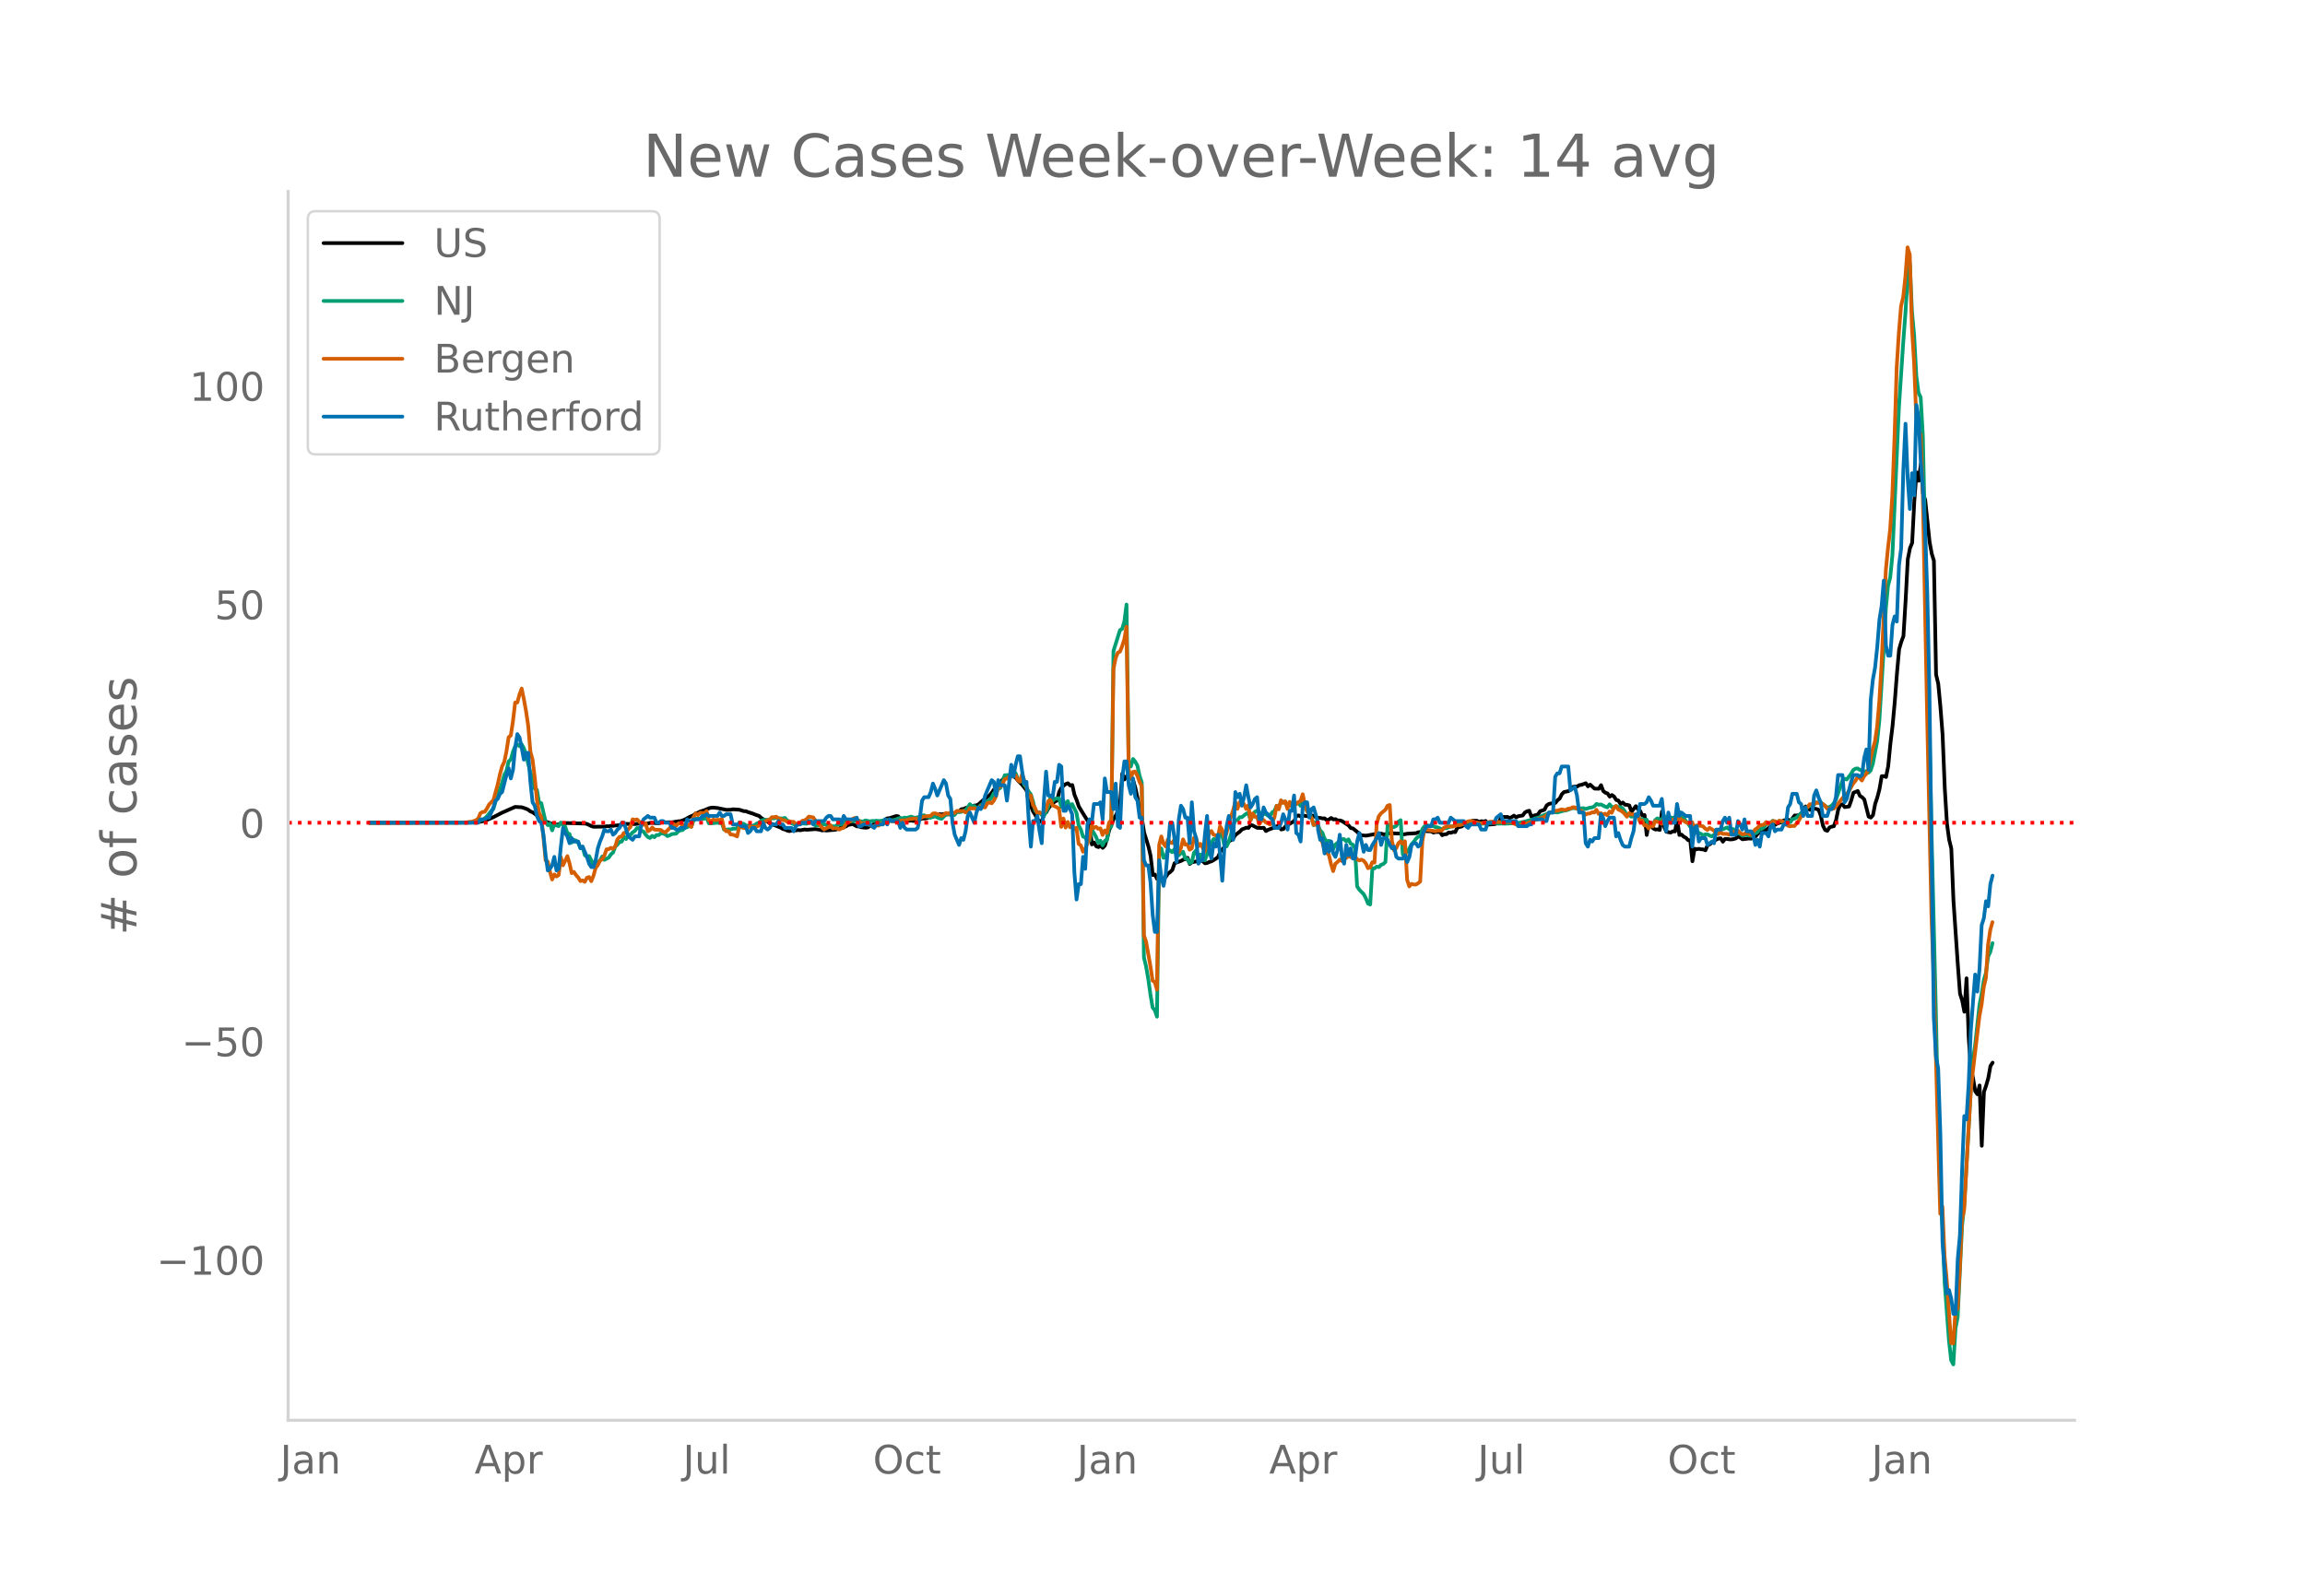 <svg height="864" viewBox="0 0 936 648" width="1248" xmlns="http://www.w3.org/2000/svg" xmlns:xlink="http://www.w3.org/1999/xlink"><defs><style>*{stroke-linecap:butt;stroke-linejoin:round}</style></defs><g id="figure_1"><path d="M0 648h936V0H0z" style="fill:#fff" id="patch_1"/><g id="axes_1"><path d="M117 576.72h725.4V77.76H117z" style="fill:none" id="patch_2"/><path clip-path="url(#pd4b113bafa)" d="m149.973 334.1 41.547-.116 2.652-.154 1.768-.33 1.768-.52 2.652-1.163 3.536-1.824 5.304-2.34 2.652.156 1.768.59.884.408.884.692.884.326 5.304 3.788 2.652.917.884.235.884.11.884-.158.884-.363 1.768-.032.884-.107 7.071.212.884.156 1.768.856.884.28 4.42-.058.884-.144.884.027.884-.21.884.015.884-.153.884-.026 3.536-.6 3.536.046 1.768-.164.884.054.884-.124 1.768.013.884-.255.884-.02 1.768.155.884-.004 1.768-.463.884.153 1.768-.062.884.035 2.652-.444.884-.046 1.768-.65 1.768-1.012 1.768-.772.884-.692.884-.288.884-.487 1.768-.555 1.768-.761.884-.243.884-.039 1.768.175 3.536.723 1.768-.013.884-.202 2.652.174 1.768.575.884.03.884.368 1.767.544 1.768.714.884.247.884.815 1.768 1.105.884.458.884.65.884.276.884.451 1.768.692.884.357.884.558.884.222.884.407.884.228.884-.222 1.768-.09.884-.137.884.093 1.768-.317.884.113 3.536-.258 1.768.256.884.29.884-.124.884.15 3.536-.313 1.768-.509.884-.578.884.062.884-.34.884-.618.884-.13.884-.246 1.768.975.884.055.884.306 1.768.185.884-.086.884-.604.884-.21.884-.726.884-.25.884.164 1.768-.445.884-1.135.884-.512.884-.054 2.652-.869.884.093.884 1.132 1.768.363.884.233.884.09.884-.092.884.202.884-.27.884-.038 1.768-.724.883.012.884-.115.884-.339 1.768-.325 1.768-.544.884-.483.884.154.884-.206.884.294.884-.272.884.254.884.008.884-.365.884-.848.884-.082.884-.91.884-.088.884-.418.884-.253 1.768-.293.884-.44.884-.075.884-.456 1.768-1.65 2.652-1.985.884-1.052.884-1.296.884-.662.884-1.034.884-1.317.884-1.06 1.768-1.315 1.768-.273.884.264.884.602.884 1.113 1.768 1.815 1.768 2.224.884 4.897.884 1.61.884 2.071.884 1.408.884 1.856.884.6.884.34.884-3.51.884-.315.884-1.599.884-1.166.884-.92.884-.743.884-.395.884-3.553.884-1.628.884-.863.884-.656.884-.321.884.885.884-.175.884 3.95.884 2.118.884 2.623 1.768 2.948 1.768 2.804.884 1.996.884 7.7.884-.816.883 1.55.884.342.884-.616.884.924.884-.967.884-2.92.884-3.414.884-2.085.884-2.401.884-1.371.884-1.703.884-3.61.884-11.732.884 2.42.884-1.327.884.502.884.172.884 1.074.884 3.025.884 4.141.884 4.807.884 3.394.884 5.716 1.768 5.71.884 3.798.884 7.794.884-.21.884 1.813.884-1.582.884 1.208.884.119.884-.638.884-1.312.884-.602.884-.862.884-2.721 2.652-.943.884-.508.884-.21.884-.537.884 2.484.884-.674 1.768-.34.884.113.884-.534.884.294.884.888.884-.137.884-.416.884-.258 1.768-1.059.884-.692.884-2.049 2.652-3.15.884-1.165.884-.512.884-.742.884-1.35 1.768-1.344.884-.898 1.768-.688.884.086.884-1.298.884.352 1.768.905 1.768.07.884-.085.884 1.335.883-.498 2.652-1.007.884-.423.884-.272.884 1.555.884-.153.884-1.135 3.536-2.11.884-2.062.884-.264.884.49.884-.386 2.652.297.884-.32.884.096.884.61.884.208.884.034.884.219.884-.033.884.8.884-.382.884-.564.884.573.884-.104.884.553.884-.043.884.29 2.652 1.745.884 1.064.884.156 1.768 1.437.884.946.884.4 1.768.151 1.768-.3 2.652-.495.884.094.884-.137.884.297.884-.02.884-.368.884-.086 2.652.13 1.768.023.884.384 1.768-.315 3.536-.201.884-.38 1.768-.22.884-.285 2.652.143.884.493.884-.228 1.767-.027.884 1.315.884-.372.884-.049.884-.677.884.13.884-.356.884.07.884-1.847 1.768-.46.884-.61 1.768.068.884-.18.884-1.618 1.768.04.884.51.884-.358.884.162.884-.239.884 1.49 2.652-.186 1.768-.52.884-2.081.884-.371.884.081.884-.06.884.451.884-.404.884-.565.884.705.884-.488 1.768-.277.884-1.2.884-.5.884-.227.884 2.451.884-.44 1.768-.47.884-1.341 1.768-.59.884-1.746.884-.616.884-.207 1.768-.205.884-1.112.884-.67.884-1.776.884-.878 1.768-.347.884-.745.884-.94.884-.219.884.031.884-.573.884-.126 1.768-.656.884 1.271.884-.697 1.768 1.607 1.768.067.884-1.457.884 2.367.884.708.884.295.884 1.293.883-.663.884.634.884 1.385.884.227.884 1.426.884-.629.884.878.884.07.884.239.884 2.57 1.768-2.274.884 1.279.884.643.884 1.884.884-.213.884 8.113.884-5.213 1.768 2.559.884.443.884-.078.884.25.884-7.486.884 6.12.884 2.088 1.768.33.884-.519.884.072.884-4.886.884 6.318.884-.159.884.846.884.454.884.945.884.033.884 8.552.884-5.09.884.193.884-.156.884.187.884.063.884.34.884-2.116.884-.309.884-.778 1.768-1.17.884-.374.884-.113.884 1.377.884-1.144.884.016.884.185.884.005.884-.138.884-.29.884-.79.884.508.884.671 2.652-.33.884.087.884-1.256.884.356.884-1.055.884-.798.884-.61 1.768-.234 1.768-1.47.884-.395.884-.152.884-.552 1.768-.56.883-.71.884-.088.884-.243.884.878.884-1.397.884-1.153.884.01.884-.122.884-.695.884-.965.884-1.883.884.492.884.883.884-.176.884-.324.884.145.884.335.884 2.353.884 4.082.884 1.77.884.346.884-1.361.884-.348.884-.16.884-2.401.884-4.303.884-2.078.884-.11.884 1.125 1.768-.255.884-2.48.884-3.087 1.768-.725.884 2.007.884.527.884.896 1.768 6.977.884.392.884-.985.884-4.59.884-2.623.884-3.425.884-5.178.884-.038.884.368.884-4.459.884-9.082.884-7.275.884-9.621.884-11.47.884-9.908.884-3.066.884-2.348.884-14.496.884-16.705.884-4.502.884-2.135.884-17.023.884-11.643.884 3.42.884-6.736.884 11.864.884 2.671 1.768 16.958.884 4.855.884 2.875.884 46.237.884 3.735.884 9.397.884 11.402.884 21.688.884 14.328.884 6.45.884 3.666.884 21.298 1.767 25.901.884 11.698.884 2.79.884 4.553.884-13.584.884 24.063.884 12.825.884 3.726.884 5.226.884 1.262.884-3.581.884 24.483.884-21.846.884-2.568.884-3.08.884-4.92.884-1.334h0" style="fill:none;stroke:#000;stroke-linecap:round;stroke-width:1.5" id="line2d_1"/><path clip-path="url(#pd4b113bafa)" d="m149.973 334.1 40.663-.101 1.768-.135 1.768-.34.884-.429.884-.197.884-.592.884-.789 1.768-2.257.884-.8.884-3.084 2.652-7.515.884-3.206.884-1.628.884-3.826.884-.798.884-3.162.884-2.162.884-.804.884.737.884-.752.884 1.579.884 2.727 1.768 7.216.884 1.949.884 4.525.884.45.884 5.203.884.234 1.768 7.573.884 1.337.884-.622.884 2.747.884-2.583.884.597.884.284.884-1.485.884.977.884.719.884 2.607.884.364.884 3.471.884-1.058.884.27.884.957.883 1.992.884-.45.884 3.4.884.686.884-.32 1.768 3.545.884-1.774.884.875.884-.842.884-1.62.884 1.354 1.768-.912.884-1.308.884-.742.884-2.397.884-.817.884-1.091.884-.139.884-1.976.884.935.884-1.747.884.06.884-1.02.884-.571.884-1.179.884.016.884 1.08.884.316.884 1.298.884.933.884.384.884-.845.884.53.884-.895.884.037.884-.783.884.151.884.343.884.706.884-.311.884-.505 1.768-.196.884-.94.884-.377.884-.148.884-.854.884-.272.884-.462.884.208.884-2.492.884-.652 1.768-.09.884.103.884-.074.884-.537.884 2.372.884.061 1.768-.19.884-.096.884.176.884-.156.884 2.786.884.039.884-.127.884.044.884-.282 1.768-.122.884-2.454.884.437.884.1.884.613.884.233 1.767.025.884-.31.884-.623.884-.3.884-.807.884-.363.884-.091 1.768.11.884-.77.884.108.884-.266.884.202 1.768.09.884-.216.884 1.053.884.358.884.732.884.393.884.145.884-.033.884-.456 2.652.164.884-.341 1.768.036.884 1.036.884-.072.884-.36.884-.16 1.768.283.884.281 1.768.31.884.128.884-.676 1.768-.301.884-.288.884-.895.884-.53.884.393.884.164.884-.1.884.035.884-.149.884.23.884.061.884-.434 1.768.399.884-.187.884.015.884-.105.884.111.884-.051 1.768-.301 1.768-.057.884.072.884-.051.884-.236.884-.37.884-.235.884.185.884-.342.884.136 1.768-.52.884.326.884.151.884-.26.884.309.884-.983.883-.092.884.531.884.171.884.299.884-.47.884-.185.884.538.884.352.884.181.884-.85.884-1.1.884.246.884-.413.884.703.884-.157.884-1.51.884.387.884-.094.884-.428.884-.3.884-1.02.884-1.407.884.879.884-.128.884.814.884-.252.884-.973.884-.316.884.072.884-1.233.884-.594.884-.95.884-1.847.884.026.884-1.63.884-.435 1.768-5.148 1.768-.116 1.768-.705.884-.063.884 2.174.884 1.198.884-.959.884 2.432.884.88.884 1.768.884 1.095.884 2.88.884 3.787.884.787.884-.117.884 1.063.884.528 1.768-3.631.884-3.94.884 1.411.884-.886.884-.221.884-.052.884 3.542.884-2.544.884 2.493.884-2.32.884 2.627.884-1.419 1.768 3.578.884 5.095.884 1.67.884 2.854.884.332.884 1.501.884-.174.884-4.533 1.767 2.978.884 2.371.884-.804.884 1.896.884-1.794.884-.278.884-5.081.884-.47.884-71.312 2.652-8.461.884-.508.884-2.986.884-6.893.884 64.68.884 1.045.884-3.02.884 1.11.884 1.566.884 4.173.884 2.654.884 71.107.884 3.662.884 5.099.884 6.317.884 5.258.884 1.072.884 2.625.884-65.704.884-2.607.884 3.789.884-.122.884-3.484 1.768 1.336.884-1.222.884 2.379.884.085.884-.837.884-.581.884 2.73.884.131.884 1.775.884-.397.884-3.835.884-.955.884 3.256.884-1.6.884 1.685.884.696.884-2.4.884-3.194 1.768-3.066 1.768.422.884-3.158.884 1.288.884 4.352.884.097.884-1.882.884-2.869.884-3.6.884-2.217.884-.107.884-1.19.884.003 1.768-1.4.884-.381.884 2.988.884-1.872.884-1.534.884-.46.884.435.884 1.587.884-.615.884-.11.883.77.884.052.884-1.484.884-.495.884-2.076.884.288.884-1.661.884-.355.884.428.884 1.64.884-.984.884.554.884-.68.884.063.884-.683.884 1.377.884-1.436 1.768 3.58.884.902.884 1.597.884 3.207.884-1.126.884 1.067.884 2.202.884.86.884 2.399.884 1.177.884-.245.884.357.884 2.965.884-1.795 1.768-1.442.884-.709.884-.065.884.943.884-.84.884 1.729.884.418.884 1.485.884 15.458.884 1.366 1.768 1.795.884 1.663.884 2.164.884.368.884-14.67.884.007.884-.722.884.204.884-.937.884-.286.884-.85.884-14.78.884-.387.884.969.884-.002.884-.475.884-1.698.884-.608.884 13.973.884-1.718.884.656.884-1.376.884-1.739.884-.957.884-1.272.884-.835.884-.266.884-2.846.884-1.167.884-.368.884.17.884-.022.884.144.884.45.884.114 1.767.782.884-.53.884.099 1.768-.785.884.057.884-.325.884-.524 2.652.007 1.768-.722 1.768.037.884.206 1.768.181.884.079.884-.106.884.039 2.652-.354 1.768.112.884.246.884-.072 1.768.053 5.304-.27 1.768-.368.884-.175 1.768-.53 1.768-.435.884-.406 1.768-.487.884-.52 3.536-1.356.884.004.884-.114.884.104 2.652-.71.884-.118 1.768-.638.884-.32.884.075.884-.127.884.268 1.768-.168.884.322 1.768-.552.884-.081.884-.411.884-1.005.884.324.884-.123 1.768.882.884.316.884-1.24.883 1.088.884.093.884-.48.884.399.884.028.884.508.884 1.208.884 1.782.884-.421.884.797.884-.112.884-.256.884-.456.884 2.787.884-1.028.884.445.884-.175.884 2.583.884-1.112.884.52.884-1.823.884-.67 1.768.794.884-2.016.884 1.988.884-.371.884-.81.884.265.884-.283.884.521.884-2.713.884 1.626.884.533.884 1.523.884.906.884 1.33.884.083.884 2.798.884-1.24.884.96.884.39.884.61.884-.402.884-.013.884.524.884.315.884-.633 1.768-.88.884-1.11.884-.245 1.768-.74.884.716.884-.11.884.11.884 1.257.884.391.884.234.884.706 1.768-.312.884.292.884.126.884-.668 1.768-.756.884-1.319.884-.122.884-.665.884-1.377.884-.093.884-.208.884-.926 1.768.763.884-.692 1.767.464.884-.02.884-.224.884.254.884-1.193.884-.207.884-.495 1.768-1.663.884-.43.884-1.585 1.768-1.037 1.768-.485.884-.93.884.114.884-.085 1.768 1.392.884.725.884-.269.884-.48.884-.955.884-1.371 2.652-7.834.884-.81.884.289 1.768-2.265.884-1.562.884-.558.884-.113.884.582.884.234.884.356.884.007.884.55.884-.891.884-2.677 1.768-9.227.884-8.343 1.768-28.95.884-16.631.884-9.23.884-3.349.884-8.98 2.652-60.12 1.768-26.615.884-11.694.884-14.674.884-5.558.884 19.707.884 9.713.884 16.45.884 6.78.884 1.89.884 15.618 3.536 161.4 1.768 73.275.884 40.906.884 33.067.884 12.396.884 22.778 1.768 23.625.884 7.915.884 1.705.883-14.588.884-4.626 1.768-36.934.884-8.634 2.652-46.302.884-12.533.884-5.894 1.768-16.288.884-4.709.884-5.5.884-3.03.884-6.61.884-1.884.884-3.535h0" style="fill:none;stroke:#009e73;stroke-linecap:round;stroke-width:1.5" id="line2d_2"/><path clip-path="url(#pd4b113bafa)" d="m149.973 334.1 37.127-.095 2.652-.095.884-.19h.884l1.768-.667.884-.598.884-2.19.884-.543.884-.082.884-1.264.884-1.659 1.768-1.808 1.768-6.43.884-4.066.884-3.209.884-1.808.884-4.269.884-5.738.884-.76.884-5.806.884-7.546.884-.027.884-3.25.884-2.379.884 4.256.884 4.88.884 5.928.884 10.51.884 3.277.884 7.178.884 9.137.884 5.248.884 1.713.884 8.144.884 9.449.884.571.884 4.052.884 3.167.884-2.066.884.843.884-.571.884-7.274.884 3.317 1.768-3.711.884 2.936.884 3.957.884-.503.884 1.319.884.951.883 1.441.884-.271.884.584.884-1.672.884-.272.884 1.686.884-2.216.884-3.195.884-1.129.884-1.822.884-.543.884-1.482.884-2.543.884-.081.884-.558.884.422.884-.98.884-2.854.884-1.02.884-.177.884-1.455.884.041.884-1.55.884-.884.884-3.113.884.272.884-.231 1.768 1.78.884.422.884-.625.884 3.236.884-.476.884-1.047.884.843 2.652.15.884.68.884.353 1.768-1.74.884-.966.884-.666.884.68.884-.98.884-.054.884 1.007.884-.571.884-.014.884.34.884.68.884-3.97.884-1.496.884.693.884-.978 1.768.163.884-.83.884 3.74.884.448.884-.707.884.231.884-.163.884.081.884-.448.884 3.929.884 1.101.884-.108.884 1.414.884.054.884.285.884.463.884-3.794.884.014.884.354.884.095 1.768-.735 1.767.272.884-.204.884-.367.884-.979.884-.135 1.768-1.197.884-.19.884-.966.884.014.884-.218.884.775.884.082.884.571.884.027.884.653.884-.245.884.231h.884l.884.83.884-.082.884-.326.884-.843.884-.177.884-.53.884-1.006 1.768.34.884 1.305 1.768 1.7.884 1.1.884.762 1.768-.925.884-.72.884 1.278.884-.095.884.068.884.462.884-.476.884-.258 1.768-2.815.884.204.884-.829.884-.557.884.734.884.49.884 1.019.884-.055.884.068.884.395.884.217.884.626 1.768-.476.884.095.884-.802.884.054.884-.204.884-1.183.884.123.884.245 1.768.122.884-.3 2.652-.203.884-.082.884-.353 2.652-.34.884.421.884-.285.884-.585.883-.313 1.768-.203.884-.055.884-.938.884-.109 1.768.612.884.449.884-.462.884-.707.884.285.884-.53 1.768.23.884-.842.884.054 1.768-.054.884.612.884-.136.884-1.618.884.163.884-.109.884.395.884-.408.884-.898.884.463.884.122.884-1.659.884-.408.884.395.884-1.074.884-1.754.884-3.698.884-.245.884-.965.884-2.053.884-.272.884-.843.884.176.884-.897.884.204.884 1.972.884.652.884-3.032 1.768 5.058.884 4.473.884-.925.884 3.889.884 1.305.884 2.121.884-.408.884.558.884-.68.884-1.06.884-3.345.884-.558.884 2.203 1.768.802.884.68.884 7.287.884-3.399.884 3.685.884-2.284.884 2.148.884-1.115.884 1.917.884-.557.884 6.512.884.585.884 2.596.884-1.1 1.768-4.447.884-5.085.884.966.883-.435.884.788.884-.177.884 2.679.884-1.808.884 1.02.884-4.256.884-1.02.884-61.358.884-4.365.884-2.23.884-.435.884-2.202.884-2.828.884-5.071.884 57.891.884 3.508.884-2.447.884-.15.884 1.754.884 2.474.884 1.7.884 60.584.884 2.542 1.768 10.007.884 5.873.884.53.884 3.114.884-58.721.884-3.494.884 2.91.884 1.141.884-2.814.884 1.237.884.19.884-1.332.884 3.93.884 1.305.884-1.836.884-3.562.884 2.134.884-.135.884 2.216.884-.544.884-4.256.884.218.884 3.222.884-1.006 1.768 3.127.884-4.731.884-2.624.884-1.006.884 1.481.884.354.884.53.884-4.282.884 1.468.884 3.059.884-1.727.884-4.65.884-1.985.884-2.624.884-3.399.884 2.774.884-2.706.884.925.884-.177.884 2.012.884-1.522.884 6.172.884-2.841.884 1.373.884-.095.884 3.113.884-1.319.884-.435.884 1.006.883.367.884.504.884-.911.884-2.04.884-4.677.884 1.441.884-3.657.884 1.074.884-.68.884 3.114.884-2.896.884 1.808.884-1.659.884.789.884-.843.884-.435.884-2.733.884 4.174.884 2.502.884 1.971.884.83.884 2.923.884-.041.884.204.884 4.446.884 2.474.884 2.991.884 1.373.884.68.884 3.753.884 2.923.884-2.978.884-.72.884-.952.884.558.884-1.292.884.068.884-.884.884.503.884-.57.884.393.884 1.06.884.477.884-.3.884.409.884 1.074.884 1.971.884-.34.884-2.094.884.164.884-15.717.884-3.127.884-1.143 1.768-1.468.884-1.645.884-.286.884 14.603.884 3.82.884-.884.884-2.026.884-.815.884 1.047.884-1.007.884 15.677.884 2.637.884-1.033.884.258.884.041.884-.517.884-.72.884-16.438.884-4.962.884.367 3.536.625.884-.285 1.767-.041.884-1.142.884-.408.884-.177.884.136 1.768-.122.884-.585.884.163 1.768-.503.884-.68.884-.353.884-.177.884.041.884.38 1.768.395.884.122 1.768-.312.884.095.884-.435 1.768-.04.884.19 2.652-.041.884-.068.884.122.884-.095.884.204 1.768.856.884.055.884.176.884-.271.884-.028 3.536-1.4.884-.408 1.768-.503 1.768-.707.884-.598.884-.762.884-.516.884-.095.884-.503.884-.041 1.768-.544.884.217.884.014.884-.53.884.04.884-.584.884.027.884.544.884.354 1.768 1.169.884.884.884-.408.884-.041.884-.503.884.095.884-1.101.884 1.658.884-.272.884.53.884-.326.884.64.884-1.523.883.516.884-1.971.884-.775.884 1.387.884.394.884.571.884.857.884 1.114.884-1.427.884.517.884-.028.884.68.884-.802.884 3.045.884-.489.884 1.999.884-.014.884 1.292.884-1.088.884.285.884-2.161 1.768.49.884.625.884-2.094.884 1.033h.884l.884-.49.884-.054.884-.408.884.286.884-.952.884 1.047.884.326.884.626 1.768.748.884-.735.884 2.325.884-1.047 1.768.19.884.218.884.911.884.53.884-.856 1.768 1.101.884 1.333.884.081.884-.734.884.653 1.768.027.884.34.884-.694.884-.516.884.19.884-.653.884.857.884.625.884-.027.884-.83.884.721.884.395 1.768-2.203.884-.625.884-1.034 1.768-.299.884-1.033.884.83.884-.137.884-1.06h.884l.884.707.884-.897.884.108.883.435 1.768 1.469.884.272.884-.177.884.04 1.768-2.175.884-1.631 1.768-2.529.884-1.346.884-1.128 1.768-.096.884-.557 1.768.109.884.394.884.639.884 1.237.884-.109.884.245.884-.095.884-.843 3.536-4.46.884-.611.884-1.142 1.768-3.209.884-1.02.884-1.522.884.367.884 1.006.884-1.713.884-.952.884-1.944 1.768-8.226.884-2.977.884-5.969.884-10.197.884-14.561 1.768-38.803.884-9.096.884-7.573.884-13.99.884-23.453.884-28.32.884-14.045.884-10.836.884-3.711.884-8.185.884-11.951.884 2.978.884 29.666.884 14.235.884 22.148.884 5.343.884 1.74.884 23.82 1.768 90.78 1.768 81.522.884 23.983 2.652 96.205.884-2.923.884 20.244.884 9.667 1.768 25.533.884.136.883-12.998.884-1.142.884-16.138.884-19.905.884-4.092 1.768-32.263.884-15.16.884-8.85 2.652-22.23.884-4.759.884-7.124.884-3.752.884-13.556.884-5.873.884-3.209h0" style="fill:none;stroke:#d55e00;stroke-linecap:round;stroke-width:1.5" id="line2d_3"/><path clip-path="url(#pd4b113bafa)" d="M149.973 334.1h44.2l.883-1.385h1.768l.884-.692h.884l1.768-4.155.884-2.77.884-.693.884-2.077.884-.692 1.768-6.925.884-2.77.884 4.155.884-3.462.884-9.002.884-5.54.884 1.385.884 4.155.884 4.847.884-2.77h.884l.884 11.772.884 8.31.884 1.384.884 4.155.884 2.077.884.693.884 4.847.884 8.31.884 6.232.884-.693.884-1.384.884-3.463.884 5.54.884-.693.884-9.002.884-7.617.884 2.078.884 1.385.884 2.77.884-2.078.884 1.385h1.768l.883 2.77.884-.693 1.768 4.155.884 2.77.884 1.385h.884l.884-2.77.884-4.847.884-2.77.884-2.077.884-2.77.884.692h.884l.884-.692.884 2.077.884-.692.884-1.385.884-.693.884-2.077h.884l1.768 5.54 1.768 1.385.884-1.385h1.768l.884-4.848.884-2.077 1.768-1.385.884.693h1.768l.884 2.077h.884l.884-.693h.884l.884.693h1.768l.884 2.077h.884l.884.693h.884l.884-.693h1.768l.884-3.462.884.692h.884l.884-.692h2.652l.884-1.385h.884l.884-.692.884.692h3.536l.884-1.385.884 1.385h.884l.884-.692h1.768l.884 4.154h2.652l.884.693h1.768l.884 2.77.884-.693.883-1.385h.884l.884 1.385h1.768l.884-3.462.884 2.077.884.693.884-.693.884-1.385h1.768l.884-1.385.884 1.385h.884l.884 1.385h2.652l.884 1.385.884-2.077.884-.693h.884l.884-.692h1.768l.884-.693h.884l.884 1.385.884-1.385h3.536l.884-1.384.884-.693h.884l.884 1.385h2.652l.884 1.385.884-2.77.884 1.385h3.536l.884-.692.884 3.462h.884l.884-.693h2.652l1.768 1.385.884-1.385h2.652l.884-2.077.884 2.077.884-2.077.884.692h2.652l.884 2.77.884-2.077.884 2.077.884.693h3.536l.884-.693.884-4.154.884-6.925.883-1.385h1.768l.884-2.077.884-3.463.884 2.078.884 2.77 2.652-6.233.884 1.385.884 4.848.884 1.384.884 9.695.884 4.847 1.768 4.155.884-2.77.884.693.884-3.463.884-6.232.884-1.385 1.768 4.155.884-4.155.884-2.077.884.692.884-2.077.884-3.462 2.652-6.233.884.693.884 5.54.884-6.233.884 2.078h1.768l.884 6.232 1.768-14.542.884 4.847.884-4.847.884-3.462h.884l.884 6.232.884 4.847.884-.692.884 15.234.884 11.08.884-10.388h.884l.884-2.077.884 6.232.884 4.848.884-17.312.884-11.772.884 9.695h.884l.884.692.884-6.232h.884l.884-6.925.884.693.884 18.004h.884l.884-2.078.884 1.385.884 2.078.884 23.543.884 11.08.884-6.232h.884l.884-11.08.884 4.847.884-18.004.884-2.077.884 1.385.884-7.617h1.767l.884-.693.884 6.925.884-16.62.884 5.54h1.768l.884 6.925.884-10.387.884 17.312.884.692.884-20.081.884-6.925h.884l.884 9.695.884 3.462.884-6.232.884 7.617.884 1.385.884 6.925h.884l.884 17.311.884 2.078h.884l.884 6.924.884 13.157.884 6.925h.884l.884-29.084.884 6.925.884 3.462.884-4.847 1.768-20.774h.884l.884 6.232.884 9.695.884-17.312.884-5.54.884 1.385.884 3.463h.884l.884 10.387.884-16.62.884 11.772.884 2.77.884 10.387.884-1.385h.884l.884-10.387.884-7.617.884 13.85.884 3.462.884-6.232.884 1.384.884-4.847.884 8.31.884 10.387.884-13.85.884-8.31.884-4.154 1.768 9.695.884-19.39.884 2.078.884-1.385.884 4.847.884-3.462.884-4.847.884 4.847.884 4.155.884-1.385.884-2.078.884-.692.884 9.002h.884l.884-4.847.884 2.077.883.693.884 1.385.884.692.884 3.462h1.768l.884-2.077.884-3.462.884 2.077.884 4.155.884-7.617h.884l.884-6.232.884 15.234.884.692.884 2.77.884-14.542.884-1.385h.884l.884 6.233.884-3.463.884-.692 1.768 6.232v2.77l.884 4.155.884-.693.884 6.232.884-4.154.884 3.462.884-4.155.884 4.847.884 1.385.884-2.77.884-6.232.884 9.002.884 2.77.884-7.617.884 4.155.884-2.77.884 4.155h.884l.884-6.925.884-3.462.884 3.462.884 4.155.884-2.77.884 2.077h.884l.884-2.077 1.768-2.77.884-2.077.884 4.847.884-2.77h.884l.884.693.884 2.077.884 1.385.884-.693.884 4.155.884.693h1.768l.884-1.385.884 2.77.884-2.078.884-4.847.884-.692h.884l.884 1.384.884-.692.884-4.155.884-2.077.884-1.385h1.768l.884-2.77h.884l.884-.692.883 2.077h3.536l.884-2.077 1.768 1.384h3.536l.884 2.078.884.692.884-1.385h3.536l.884 2.078h1.768l.884-2.77h2.652l.884-2.077 1.768-1.385.884 2.77h5.304l.884 2.077h3.536l.884-.693h.884l.884-2.077h3.536l.884.692h.884l.884-3.462h1.768l.884-14.542.884-1.385h.884l.884-2.77h2.652l.884 9.695 1.768-1.385.884 3.463.884 6.924h1.768l.884 12.465.884 1.384.884-2.77.884.693.884-1.385h1.768l.884-9.694.884 1.385.884 3.462.884-2.078.884-1.384h1.767l.884 7.617.884-1.385.884 2.77.884 2.077.884.692h1.768l.884-3.462.884-2.77.884-6.924.884.692.884-4.847h1.768l.884-.693.884-2.077.884 1.385.884 2.077h2.652l.884-2.77.884 8.31.884 4.847.884-7.617.884 4.155h1.768l.884-7.617.884 4.847.884-1.385 1.768 1.385h1.768l.884 12.464.884-7.617.884-.692.884 6.232.884-1.385h1.768l.884 2.77 1.768-1.385.884.693.884-5.54h1.768l.884-3.463.884-1.384.884 2.077.884-2.077.884 6.924h1.768l.884-5.54.884 1.385.884 2.078.884-4.155.884 4.847h1.768l.884 1.385.884 4.155.884-2.077.884 2.77.884-5.54h1.768l.884 1.385.884-4.155.884-.693.884 2.77.884-.692h1.768l.883-2.078h.884l.884-6.924.884-1.385.884-4.155h1.768l.884 3.462.884.693.884 4.847.884-3.462.884 3.462h1.768l.884-8.31.884-2.077.884 2.77.884 2.077.884 5.54h1.768l.884-2.77h.884l.884-1.385.884-3.462.884-9.002h1.768l.884 11.08.884-1.386 1.768-6.924.884-2.77h1.768l.884.692.884-.692.884-6.925.884-3.462.884 8.31.884-28.391.884-8.31.884-4.847.884-8.31.884-11.08.884-5.539.884-10.387.884 26.314.884 4.154h.884l.884-12.464.884-3.462.884 2.077.884-22.851.884-6.925.884-31.853.884-18.697.884 22.16.884 12.464.884-14.542.884 9.002.884-36.7.884 4.847.884 18.004.884 11.079.884 16.62.884 25.62.884 40.163 1.768 132.26.884 15.928.884 4.847.884 26.313.884 44.318.884 11.772.884 9.002.884-1.385.884 3.462.884 6.233h.883l.884-22.16.884-9.694.884-26.313.884-22.16.884 1.386.884-13.85.884-22.158 1.768-22.852.884 6.925.884-9.002.884-18.004.884-2.77.884-6.925.884 2.078.884-9.002.884-3.463h0" style="fill:none;stroke:#0072b2;stroke-linecap:round;stroke-width:1.5" id="line2d_4"/><path clip-path="url(#pd4b113bafa)" d="M117 334.1h725.4" style="fill:none;stroke:red;stroke-dasharray:1.5,2.475;stroke-dashoffset:0;stroke-width:1.5" id="line2d_5"/><path d="M117 576.72V77.76" style="fill:none;stroke:#d3d3d3;stroke-linecap:square;stroke-linejoin:miter;stroke-width:1.25" id="patch_3"/><path d="M117 576.72h725.4" style="fill:none;stroke:#d3d3d3;stroke-linecap:square;stroke-linejoin:miter;stroke-width:1.25" id="patch_4"/><g id="matplotlib.axis_1"><g id="xtick_1"><g style="fill:#696969" transform="matrix(.16 0 0 -.16 113.773 598.378)" id="text_1"><defs><path d="M9.813 72.906h9.859V5.078q0-13.187-5-19.14-5-5.954-16.094-5.954h-3.75v8.297h3.078q6.531 0 9.219 3.672Q9.813-4.39 9.813 5.078z" id="DejaVuSans-74"/><path d="M34.281 27.484q-10.89 0-15.093-2.484-4.204-2.484-4.204-8.5 0-4.781 3.157-7.594 3.156-2.797 8.562-2.797 7.485 0 12 5.297 4.516 5.297 4.516 14.078v2zm17.922 3.72V0H43.22v8.297Q40.14 3.328 35.547.953q-4.594-2.375-11.234-2.375-8.391 0-13.36 4.719Q6 8.016 6 15.922q0 9.219 6.172 13.906 6.187 4.688 18.437 4.688h12.61v.89q0 6.203-4.078 9.594-4.078 3.39-11.453 3.39-4.688 0-9.141-1.124-4.438-1.125-8.531-3.375v8.312q4.921 1.906 9.562 2.844 4.64.953 9.031.953 11.875 0 17.735-6.156 5.86-6.14 5.86-18.64z" id="DejaVuSans-97"/><path d="M54.89 33.016V0h-8.984v32.719q0 7.765-3.031 11.61-3.031 3.858-9.078 3.858-7.281 0-11.484-4.64-4.204-4.625-4.204-12.64V0H9.08v54.688h9.03v-8.5q3.235 4.937 7.594 7.374Q30.078 56 35.797 56q9.422 0 14.25-5.828 4.844-5.828 4.844-17.156z" id="DejaVuSans-110"/></defs><use xlink:href="#DejaVuSans-74"/><use x="29.492" xlink:href="#DejaVuSans-97"/><use x="90.771" xlink:href="#DejaVuSans-110"/></g></g><g id="xtick_2"><g style="fill:#696969" transform="matrix(.16 0 0 -.16 192.708 598.378)" id="text_2"><defs><path d="M34.188 63.188 20.797 26.906h26.812zm-5.579 9.718h11.188L67.578 0h-10.25l-6.64 18.703h-32.86L11.188 0H.78z" id="DejaVuSans-65"/><path d="M18.11 8.203v-29H9.077v75.484h9.031v-8.296q2.844 4.875 7.157 7.234Q29.594 56 35.594 56q9.968 0 16.187-7.906 6.235-7.907 6.235-20.797T51.78 6.484q-6.218-7.906-16.187-7.906-6 0-10.328 2.375-4.313 2.375-7.157 7.25zm30.578 19.094q0 9.906-4.079 15.547-4.078 5.64-11.203 5.64-7.14 0-11.218-5.64-4.079-5.64-4.079-15.547 0-9.906 4.078-15.547 4.079-5.64 11.22-5.64 7.124 0 11.202 5.64t4.078 15.547z" id="DejaVuSans-112"/><path d="M41.11 46.297q-1.516.875-3.297 1.281Q36.03 48 33.89 48q-7.625 0-11.703-4.953-4.079-4.953-4.079-14.234V0H9.08v54.688h9.03v-8.5q2.844 4.984 7.375 7.39Q30.031 56 36.531 56q.922 0 2.047-.125 1.125-.11 2.484-.36z" id="DejaVuSans-114"/></defs><use xlink:href="#DejaVuSans-65"/><use x="68.408" xlink:href="#DejaVuSans-112"/><use x="131.885" xlink:href="#DejaVuSans-114"/></g></g><g id="xtick_3"><g style="fill:#696969" transform="matrix(.16 0 0 -.16 277.338 598.378)" id="text_3"><defs><path d="M8.5 21.578v33.11h8.984V21.922q0-7.766 3.016-11.656 3.031-3.875 9.094-3.875 7.265 0 11.484 4.64 4.234 4.64 4.234 12.656v31h8.985V0h-8.984v8.406Q42.047 3.422 37.718 1q-4.313-2.422-10.032-2.422-9.421 0-14.312 5.86Q8.5 10.296 8.5 21.578zM31.11 56z" id="DejaVuSans-117"/><path d="M9.422 75.984h8.984V0H9.422z" id="DejaVuSans-108"/></defs><use xlink:href="#DejaVuSans-74"/><use x="29.492" xlink:href="#DejaVuSans-117"/><use x="92.871" xlink:href="#DejaVuSans-108"/></g></g><g id="xtick_4"><g style="fill:#696969" transform="matrix(.16 0 0 -.16 354.485 598.378)" id="text_4"><defs><path d="M39.406 66.219q-10.75 0-17.078-8.016-6.312-8-6.312-21.828 0-13.766 6.312-21.781 6.328-8 17.078-8 10.735 0 17.016 8 6.281 8.015 6.281 21.781 0 13.828-6.281 21.828-6.281 8.016-17.016 8.016zm0 8q15.328 0 24.5-10.281 9.188-10.282 9.188-27.563 0-17.234-9.188-27.516-9.172-10.28-24.5-10.28-15.375 0-24.593 10.25-9.204 10.265-9.204 27.546t9.204 27.563q9.218 10.28 24.593 10.28z" id="DejaVuSans-79"/><path d="M48.781 52.594v-8.407q-3.812 2.11-7.64 3.157-3.828 1.047-7.735 1.047-8.75 0-13.593-5.547-4.829-5.532-4.829-15.547 0-10.016 4.829-15.563 4.843-5.53 13.593-5.53 3.907 0 7.735 1.046 3.828 1.047 7.64 3.156V2.094Q45.016.344 40.984-.531q-4.015-.89-8.562-.89-12.36 0-19.64 7.765-7.266 7.765-7.266 20.953 0 13.375 7.343 21.031Q20.22 56 33.016 56q4.14 0 8.093-.86 3.953-.843 7.672-2.546z" id="DejaVuSans-99"/><path d="M18.313 70.219V54.688h18.5v-6.985h-18.5V18.016q0-6.688 1.828-8.594 1.828-1.906 7.453-1.906h9.218V0h-9.218q-10.407 0-14.36 3.875-3.953 3.89-3.953 14.14v29.688H2.687v6.984h6.594V70.22z" id="DejaVuSans-116"/></defs><use xlink:href="#DejaVuSans-79"/><use x="78.711" xlink:href="#DejaVuSans-99"/><use x="133.691" xlink:href="#DejaVuSans-116"/></g></g><g id="xtick_5"><g style="fill:#696969" transform="matrix(.16 0 0 -.16 437.312 598.378)" id="text_5"><use xlink:href="#DejaVuSans-74"/><use x="29.492" xlink:href="#DejaVuSans-97"/><use x="90.771" xlink:href="#DejaVuSans-110"/></g></g><g id="xtick_6"><g style="fill:#696969" transform="matrix(.16 0 0 -.16 515.363 598.378)" id="text_6"><use xlink:href="#DejaVuSans-65"/><use x="68.408" xlink:href="#DejaVuSans-112"/><use x="131.885" xlink:href="#DejaVuSans-114"/></g></g><g id="xtick_7"><g style="fill:#696969" transform="matrix(.16 0 0 -.16 599.994 598.378)" id="text_7"><use xlink:href="#DejaVuSans-74"/><use x="29.492" xlink:href="#DejaVuSans-117"/><use x="92.871" xlink:href="#DejaVuSans-108"/></g></g><g id="xtick_8"><g style="fill:#696969" transform="matrix(.16 0 0 -.16 677.14 598.378)" id="text_8"><use xlink:href="#DejaVuSans-79"/><use x="78.711" xlink:href="#DejaVuSans-99"/><use x="133.691" xlink:href="#DejaVuSans-116"/></g></g><g id="xtick_9"><g style="fill:#696969" transform="matrix(.16 0 0 -.16 759.967 598.378)" id="text_9"><use xlink:href="#DejaVuSans-74"/><use x="29.492" xlink:href="#DejaVuSans-97"/><use x="90.771" xlink:href="#DejaVuSans-110"/></g></g></g><g id="matplotlib.axis_2"><g id="ytick_1"><g style="fill:#696969" transform="matrix(.16 0 0 -.16 63.553 517.617)" id="text_10"><defs><path d="M10.594 35.5h62.593v-8.297H10.594z" id="DejaVuSans-8722"/><path d="M12.406 8.297h16.11v55.625l-17.532-3.516v8.985l17.438 3.515h9.86V8.296H54.39V0H12.406z" id="DejaVuSans-49"/><path d="M31.781 66.406q-7.61 0-11.453-7.5Q16.5 51.422 16.5 36.375q0-14.984 3.828-22.484 3.844-7.5 11.453-7.5 7.672 0 11.5 7.5 3.844 7.5 3.844 22.484 0 15.047-3.844 22.531-3.828 7.5-11.5 7.5zm0 7.813q12.266 0 18.735-9.703 6.468-9.688 6.468-28.141 0-18.406-6.468-28.11-6.47-9.687-18.735-9.687-12.25 0-18.718 9.688-6.47 9.703-6.47 28.109 0 18.453 6.47 28.14Q19.53 74.22 31.78 74.22z" id="DejaVuSans-48"/></defs><use xlink:href="#DejaVuSans-8722"/><use x="83.789" xlink:href="#DejaVuSans-49"/><use x="147.412" xlink:href="#DejaVuSans-48"/><use x="211.035" xlink:href="#DejaVuSans-48"/></g></g><g id="ytick_2"><g style="fill:#696969" transform="matrix(.16 0 0 -.16 73.733 428.898)" id="text_11"><defs><path d="M10.797 72.906h38.719v-8.312H19.828v-17.86q2.14.735 4.281 1.094 2.157.36 4.313.36 12.203 0 19.328-6.688 7.14-6.688 7.14-18.11 0-11.765-7.328-18.296-7.328-6.516-20.656-6.516-4.593 0-9.36.781-4.75.782-9.827 2.344v9.922q4.39-2.39 9.078-3.563 4.687-1.171 9.906-1.171 8.453 0 13.375 4.437 4.938 4.438 4.938 12.063 0 7.609-4.938 12.047-4.922 4.453-13.375 4.453-3.953 0-7.89-.875-3.922-.875-8.016-2.735z" id="DejaVuSans-53"/></defs><use xlink:href="#DejaVuSans-8722"/><use x="83.789" xlink:href="#DejaVuSans-53"/><use x="147.412" xlink:href="#DejaVuSans-48"/></g></g><g id="ytick_3"><use xlink:href="#DejaVuSans-48" style="fill:#696969" transform="matrix(.16 0 0 -.16 97.32 340.179)" id="text_12"/></g><g id="ytick_4"><g style="fill:#696969" transform="matrix(.16 0 0 -.16 87.14 251.46)" id="text_13"><use xlink:href="#DejaVuSans-53"/><use x="63.623" xlink:href="#DejaVuSans-48"/></g></g><g id="ytick_5"><g style="fill:#696969" transform="matrix(.16 0 0 -.16 76.96 162.74)" id="text_14"><use xlink:href="#DejaVuSans-49"/><use x="63.623" xlink:href="#DejaVuSans-48"/><use x="127.246" xlink:href="#DejaVuSans-48"/></g></g><g style="fill:#696969" transform="matrix(0 -.2 -.2 0 55.393 379.813)" id="text_15"><defs><path d="M51.125 44H36.922l-4.11-16.313h14.313zm-7.328 27.781-5.078-20.265h14.265L58.11 71.78h7.813L60.89 51.516h15.234V44h-17.14l-4-16.313h15.53V20.22H53.079L48 0h-7.813l5.032 20.219H30.906L25.875 0h-7.86l5.079 20.219H7.719v7.468h17.187L29 44H13.281v7.516h17.625l4.985 20.265z" id="DejaVuSans-35"/><path d="M30.61 48.39q-7.22 0-11.422-5.64-4.204-5.64-4.204-15.453 0-9.813 4.172-15.453 4.188-5.64 11.453-5.64 7.188 0 11.375 5.655 4.203 5.672 4.203 15.438 0 9.719-4.203 15.406-4.187 5.688-11.375 5.688zm0 7.61q11.718 0 18.406-7.625 6.703-7.61 6.703-21.078 0-13.422-6.703-21.078-6.688-7.64-18.407-7.64-11.765 0-18.437 7.64-6.656 7.656-6.656 21.078 0 13.469 6.656 21.078Q18.844 56 30.609 56z" id="DejaVuSans-111"/><path d="M37.11 75.984V68.5h-8.594q-4.828 0-6.72-1.953-1.874-1.953-1.874-7.031v-4.828h14.797v-6.985H19.922V0H10.89v47.703H2.297v6.984h8.594V58.5q0 9.125 4.25 13.297 4.25 4.187 13.468 4.187z" id="DejaVuSans-102"/><path d="M44.281 53.078v-8.5q-3.797 1.953-7.906 2.922-4.094.984-8.5.984-6.688 0-10.031-2.047-3.344-2.046-3.344-6.156 0-3.125 2.39-4.906 2.391-1.781 9.626-3.39l3.078-.688q9.562-2.047 13.593-5.781 4.032-3.735 4.032-10.422 0-7.625-6.032-12.078-6.03-4.438-16.578-4.438-4.39 0-9.156.86Q10.688.296 5.422 2v9.281q4.984-2.594 9.812-3.89 4.829-1.282 9.579-1.282 6.343 0 9.75 2.172 3.421 2.172 3.421 6.125 0 3.656-2.468 5.61-2.453 1.953-10.813 3.765l-3.125.735q-8.344 1.75-12.062 5.39-3.704 3.64-3.704 9.985 0 7.718 5.47 11.906Q16.75 56 26.811 56q4.97 0 9.36-.734 4.406-.72 8.11-2.188z" id="DejaVuSans-115"/><path d="M56.203 29.594v-4.39H14.891q.593-9.282 5.593-14.142 5-4.859 13.938-4.859 5.172 0 10.031 1.266 4.86 1.265 9.656 3.812v-8.5Q49.266.734 44.187-.344 39.11-1.422 33.892-1.422q-13.094 0-20.735 7.61-7.64 7.625-7.64 20.625 0 13.421 7.25 21.296Q20.016 56 32.328 56q11.031 0 17.453-7.11 6.422-7.093 6.422-19.296zm-8.984 2.64q-.094 7.36-4.125 11.75-4.032 4.407-10.672 4.407-7.516 0-12.031-4.25-4.516-4.25-5.203-11.97z" id="DejaVuSans-101"/></defs><use xlink:href="#DejaVuSans-35"/><use x="83.789" xlink:href="#DejaVuSans-32"/><use x="115.576" xlink:href="#DejaVuSans-111"/><use x="176.758" xlink:href="#DejaVuSans-102"/><use x="211.963" xlink:href="#DejaVuSans-32"/><use x="243.75" xlink:href="#DejaVuSans-99"/><use x="298.73" xlink:href="#DejaVuSans-97"/><use x="360.01" xlink:href="#DejaVuSans-115"/><use x="412.109" xlink:href="#DejaVuSans-101"/><use x="473.633" xlink:href="#DejaVuSans-115"/></g></g><g style="fill:#696969" transform="matrix(.24 0 0 -.24 261.11 71.76)" id="text_16"><defs><path d="M9.813 72.906h13.28l32.329-60.984v60.984h9.562V0h-13.28L19.39 60.984V0H9.813z" id="DejaVuSans-78"/><path d="M4.203 54.688h8.985l11.234-42.672 11.172 42.672h10.593l11.235-42.672 11.187 42.672h8.985L63.28 0H52.688L40.922 44.828 29.109 0H18.5z" id="DejaVuSans-119"/><path d="M64.406 67.281v-10.39q-4.984 4.64-10.625 6.922-5.64 2.296-11.984 2.296-12.5 0-19.14-7.64-6.641-7.64-6.641-22.094 0-14.406 6.64-22.047 6.64-7.64 19.14-7.64 6.345 0 11.985 2.296 5.64 2.297 10.625 6.938V5.609Q59.234 2.094 53.437.33q-5.78-1.75-12.218-1.75-16.563 0-26.094 10.124-9.516 10.14-9.516 27.672 0 17.578 9.516 27.703 9.531 10.14 26.094 10.14 6.531 0 12.312-1.734 5.797-1.734 10.875-5.203z" id="DejaVuSans-67"/><path d="M3.328 72.906h9.953L28.61 11.281l15.282 61.625h11.093l15.328-61.625 15.282 61.625h10.015L77.297 0H64.89L49.516 63.281 33.984 0H21.578z" id="DejaVuSans-87"/><path d="M9.078 75.984h9.031V31.11l26.813 23.578H56.39l-29-25.578L57.625 0H45.906L18.11 26.703V0H9.08z" id="DejaVuSans-107"/><path d="M4.89 31.39h26.313v-8H4.891z" id="DejaVuSans-45"/><path d="M2.984 54.688H12.5L29.594 8.797l17.093 45.89h9.516L35.687 0H23.485z" id="DejaVuSans-118"/><path d="M11.719 12.406h10.297V0H11.719zm0 39.297h10.297v-12.39H11.719z" id="DejaVuSans-58"/><path d="M37.797 64.313 12.89 25.39h24.906zm-2.594 8.593H47.61V25.391h10.407v-8.203H47.609V0h-9.812v17.188H4.89v9.515z" id="DejaVuSans-52"/><path d="M45.406 27.984q0 9.766-4.031 15.125-4.016 5.375-11.297 5.375-7.219 0-11.25-5.375-4.031-5.359-4.031-15.125 0-9.718 4.031-15.093t11.25-5.375q7.281 0 11.297 5.375 4.031 5.375 4.031 15.093zm8.985-21.203q0-13.953-6.203-20.765Q42-20.797 29.203-20.797q-4.734 0-8.937.703-4.203.703-8.157 2.172v8.735q3.954-2.141 7.813-3.157 3.86-1.031 7.86-1.031 8.843 0 13.234 4.61 4.39 4.609 4.39 13.937v4.453q-2.781-4.844-7.125-7.234Q33.938 0 27.875 0 17.828 0 11.672 7.656q-6.156 7.672-6.156 20.328 0 12.688 6.156 20.344Q17.828 56 27.875 56q6.063 0 10.406-2.39 4.344-2.391 7.125-7.22v8.297h8.985z" id="DejaVuSans-103"/></defs><use xlink:href="#DejaVuSans-78"/><use x="74.805" xlink:href="#DejaVuSans-101"/><use x="136.328" xlink:href="#DejaVuSans-119"/><use x="218.115" xlink:href="#DejaVuSans-32"/><use x="249.902" xlink:href="#DejaVuSans-67"/><use x="319.727" xlink:href="#DejaVuSans-97"/><use x="381.006" xlink:href="#DejaVuSans-115"/><use x="433.105" xlink:href="#DejaVuSans-101"/><use x="494.629" xlink:href="#DejaVuSans-115"/><use x="546.729" xlink:href="#DejaVuSans-32"/><use x="578.516" xlink:href="#DejaVuSans-87"/><use x="671.518" xlink:href="#DejaVuSans-101"/><use x="733.041" xlink:href="#DejaVuSans-101"/><use x="794.564" xlink:href="#DejaVuSans-107"/><use x="852.475" xlink:href="#DejaVuSans-45"/><use x="890.434" xlink:href="#DejaVuSans-111"/><use x="951.615" xlink:href="#DejaVuSans-118"/><use x="1010.795" xlink:href="#DejaVuSans-101"/><use x="1072.318" xlink:href="#DejaVuSans-114"/><use x="1107.057" xlink:href="#DejaVuSans-45"/><use x="1139.141" xlink:href="#DejaVuSans-87"/><use x="1232.143" xlink:href="#DejaVuSans-101"/><use x="1293.666" xlink:href="#DejaVuSans-101"/><use x="1355.189" xlink:href="#DejaVuSans-107"/><use x="1413.1" xlink:href="#DejaVuSans-58"/><use x="1446.791" xlink:href="#DejaVuSans-32"/><use x="1478.578" xlink:href="#DejaVuSans-49"/><use x="1542.201" xlink:href="#DejaVuSans-52"/><use x="1605.824" xlink:href="#DejaVuSans-32"/><use x="1637.611" xlink:href="#DejaVuSans-97"/><use x="1698.891" xlink:href="#DejaVuSans-118"/><use x="1758.07" xlink:href="#DejaVuSans-103"/></g><g id="legend_1"><path d="M128.2 184.5h136.45q3.2 0 3.2-3.2V88.96q0-3.2-3.2-3.2H128.2q-3.2 0-3.2 3.2v92.34q0 3.2 3.2 3.2z" style="fill:none;opacity:.8;stroke:#ccc;stroke-linejoin:miter" id="patch_5"/><path d="M131.4 98.718h32" style="fill:none;stroke:#000;stroke-linecap:round;stroke-width:1.5" id="line2d_6"/><g style="fill:#696969" transform="matrix(.16 0 0 -.16 176.2 104.317)" id="text_17"><defs><path d="M8.688 72.906h9.921V28.61q0-11.718 4.235-16.875 4.25-5.14 13.781-5.14 9.469 0 13.719 5.14 4.25 5.157 4.25 16.875v44.297H64.5V27.391q0-14.25-7.063-21.532-7.046-7.28-20.812-7.28-13.828 0-20.89 7.28-7.047 7.282-7.047 21.532z" id="DejaVuSans-85"/><path d="M53.516 70.516V60.89q-5.61 2.687-10.594 4-4.984 1.328-9.625 1.328-8.047 0-12.422-3.125t-4.375-8.89q0-4.845 2.906-7.313 2.907-2.453 11.016-3.97l5.953-1.218q11.031-2.11 16.281-7.406 5.25-5.297 5.25-14.172 0-10.61-7.11-16.078-7.093-5.469-20.812-5.469-5.172 0-11.015 1.172Q13.14.922 6.89 3.219v10.156q6-3.36 11.765-5.078 5.766-1.703 11.328-1.703 8.438 0 13.032 3.312 4.593 3.328 4.593 9.485 0 5.359-3.297 8.39-3.296 3.032-10.812 4.547L27.484 33.5q-11.03 2.188-15.968 6.875-4.922 4.688-4.922 13.047 0 9.672 6.812 15.234 6.813 5.563 18.766 5.563 5.14 0 10.453-.938 5.328-.922 10.89-2.765z" id="DejaVuSans-83"/></defs><use xlink:href="#DejaVuSans-85"/><use x="73.193" xlink:href="#DejaVuSans-83"/></g><path d="M131.4 122.203h32" style="fill:none;stroke:#009e73;stroke-linecap:round;stroke-width:1.5" id="line2d_8"/><g style="fill:#696969" transform="matrix(.16 0 0 -.16 176.2 127.802)" id="text_18"><use xlink:href="#DejaVuSans-78"/><use x="74.805" xlink:href="#DejaVuSans-74"/></g><path d="M131.4 145.688h32" style="fill:none;stroke:#d55e00;stroke-linecap:round;stroke-width:1.5" id="line2d_10"/><g style="fill:#696969" transform="matrix(.16 0 0 -.16 176.2 151.287)" id="text_19"><defs><path d="M19.672 34.813V8.108H35.5q7.953 0 11.781 3.297 3.844 3.297 3.844 10.078 0 6.844-3.844 10.078-3.828 3.25-11.781 3.25zm0 29.984V42.828h14.61q7.218 0 10.75 2.703 3.546 2.719 3.546 8.282 0 5.515-3.547 8.25-3.531 2.734-10.75 2.734zm-9.86 8.11h25.204q11.28 0 17.375-4.688Q58.5 63.53 58.5 54.89q0-6.703-3.125-10.657-3.125-3.953-9.188-4.922 7.282-1.562 11.313-6.53 4.031-4.954 4.031-12.376 0-9.765-6.64-15.093Q48.25 0 35.984 0H9.812z" id="DejaVuSans-66"/></defs><use xlink:href="#DejaVuSans-66"/><use x="68.604" xlink:href="#DejaVuSans-101"/><use x="130.127" xlink:href="#DejaVuSans-114"/><use x="169.49" xlink:href="#DejaVuSans-103"/><use x="232.967" xlink:href="#DejaVuSans-101"/><use x="294.49" xlink:href="#DejaVuSans-110"/></g><path d="M131.4 169.173h32" style="fill:none;stroke:#0072b2;stroke-linecap:round;stroke-width:1.5" id="line2d_12"/><g style="fill:#696969" transform="matrix(.16 0 0 -.16 176.2 174.773)" id="text_20"><defs><path d="M44.39 34.188q3.172-1.079 6.172-4.594 3-3.516 6.032-9.672L66.609 0H56l-9.313 18.703q-3.624 7.328-7.015 9.719-3.39 2.39-9.25 2.39h-10.75V0h-9.86v72.906h22.266q12.5 0 18.656-5.234 6.157-5.219 6.157-15.766 0-6.89-3.203-11.437-3.204-4.532-9.297-6.282zM19.673 64.797V38.922h12.406q7.125 0 10.766 3.297 3.64 3.297 3.64 9.687 0 6.39-3.64 9.64-3.64 3.25-10.766 3.25z" id="DejaVuSans-82"/><path d="M54.89 33.016V0h-8.984v32.719q0 7.765-3.031 11.61-3.031 3.858-9.078 3.858-7.281 0-11.484-4.64-4.204-4.625-4.204-12.64V0H9.08v75.984h9.03V46.188q3.235 4.937 7.594 7.374Q30.078 56 35.797 56q9.422 0 14.25-5.828 4.844-5.828 4.844-17.156z" id="DejaVuSans-104"/><path d="M45.406 46.39v29.594h8.985V0h-8.985v8.203Q42.578 3.328 38.25.953q-4.313-2.375-10.375-2.375-9.906 0-16.14 7.906-6.22 7.922-6.22 20.813 0 12.89 6.22 20.797Q17.968 56 27.874 56q6.063 0 10.375-2.375 4.328-2.36 7.156-7.234zm-30.61-19.093q0-9.906 4.079-15.547 4.078-5.64 11.203-5.64 7.125 0 11.219 5.64 4.11 5.64 4.11 15.547 0 9.906-4.11 15.547-4.094 5.64-11.219 5.64-7.125 0-11.203-5.64-4.078-5.64-4.078-15.547z" id="DejaVuSans-100"/></defs><use xlink:href="#DejaVuSans-82"/><use x="64.982" xlink:href="#DejaVuSans-117"/><use x="128.361" xlink:href="#DejaVuSans-116"/><use x="167.57" xlink:href="#DejaVuSans-104"/><use x="230.949" xlink:href="#DejaVuSans-101"/><use x="292.473" xlink:href="#DejaVuSans-114"/><use x="333.586" xlink:href="#DejaVuSans-102"/><use x="368.791" xlink:href="#DejaVuSans-111"/><use x="429.973" xlink:href="#DejaVuSans-114"/><use x="469.336" xlink:href="#DejaVuSans-100"/></g></g></g></g><defs><clipPath id="pd4b113bafa"><path d="M117 77.76h725.4v498.96H117z"/></clipPath></defs></svg>